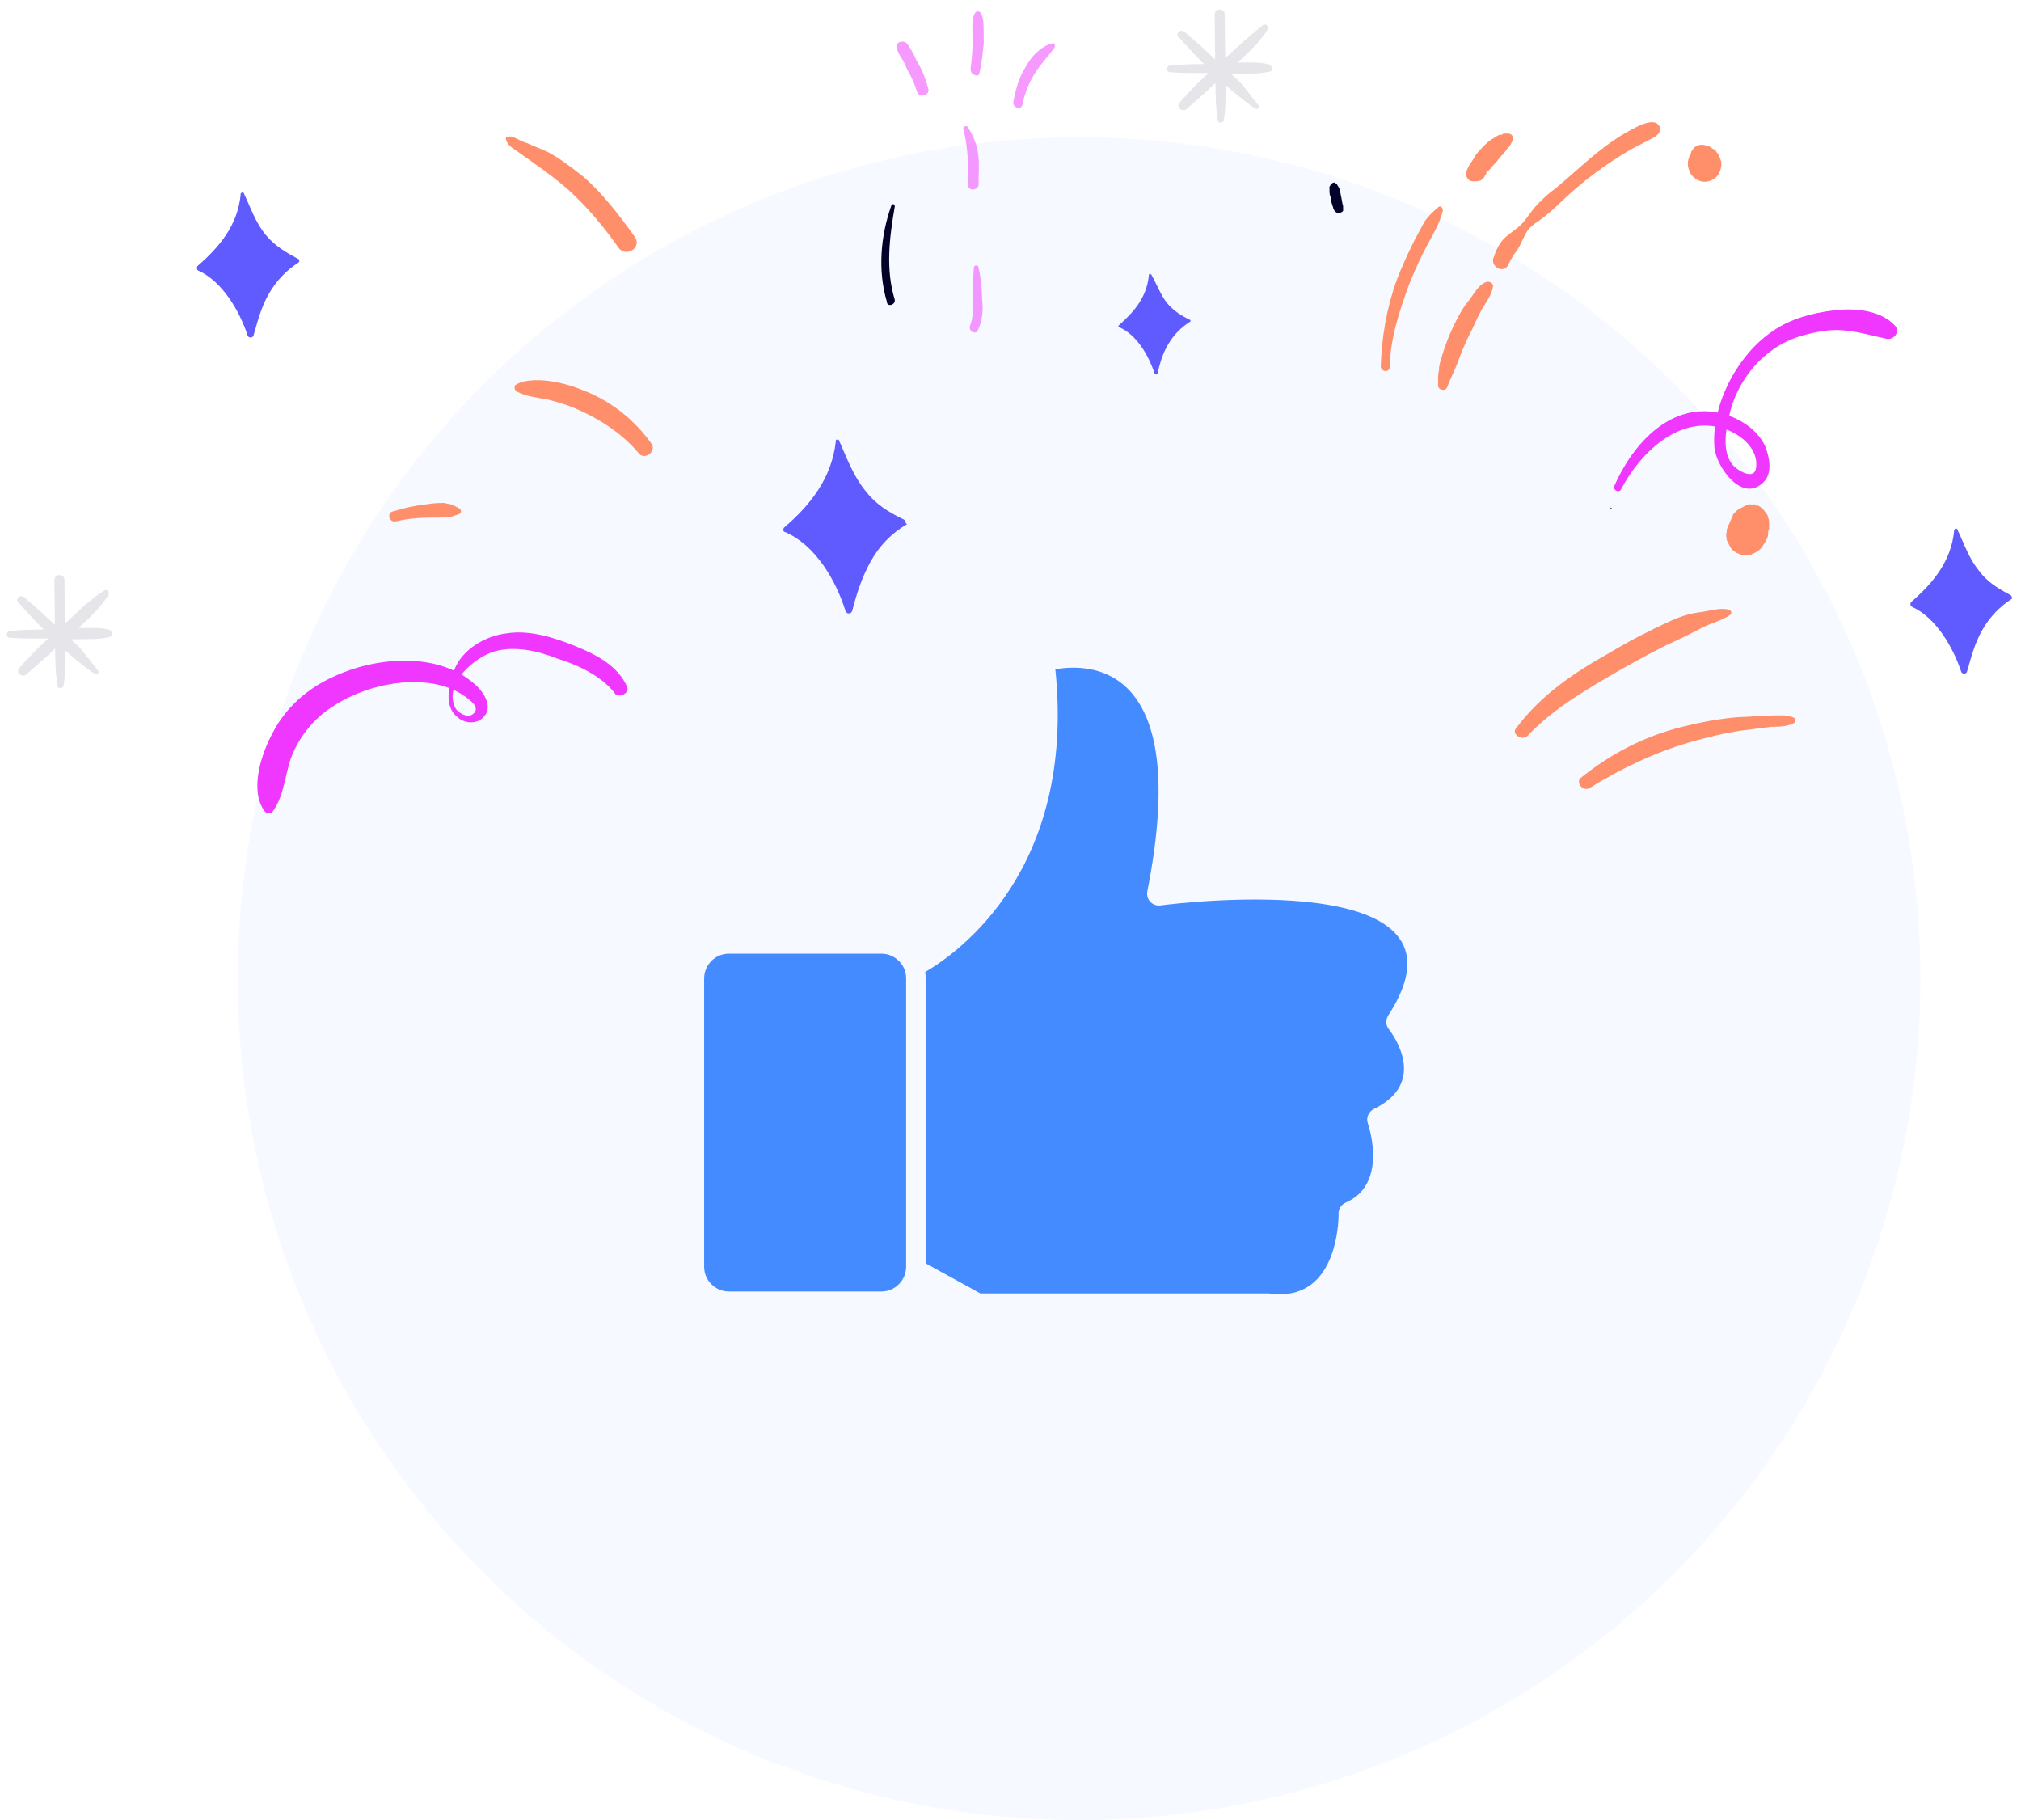 <svg width="221" height="199" viewBox="0 0 221 199" fill="none" xmlns="http://www.w3.org/2000/svg">
  <circle opacity="0.05" cx="118" cy="107" r="92" fill="#448BFF" />
  <path fill-rule="evenodd" clip-rule="evenodd"
    d="M115.407 73.211C117.645 95.044 104.813 104.15 101.177 106.269C101.207 106.494 101.222 106.735 101.222 106.975V138.124L107.202 141.415H138.652C138.712 141.415 138.787 141.415 138.847 141.43C146.09 142.422 146.375 133.857 146.375 132.79C146.33 132.249 146.631 131.708 147.157 131.483C151.695 129.529 149.771 123.399 149.591 122.873C149.351 122.257 149.636 121.55 150.237 121.25C156.127 118.395 152.416 113.256 151.935 112.61C151.544 112.189 151.484 111.543 151.8 111.032C162.468 94.668 129.14 98.711 127.007 98.981C126.841 99.011 126.661 99.026 126.481 98.981C125.775 98.846 125.324 98.17 125.459 97.463C130.433 72.264 118.968 72.535 115.376 73.181L115.407 73.211Z"
    fill="#448BFF" />
  <path fill-rule="evenodd" clip-rule="evenodd"
    d="M99.088 138.5V106.975C99.088 106.224 98.788 105.548 98.292 105.067C97.796 104.571 97.12 104.27 96.384 104.27H79.705C78.953 104.27 78.277 104.571 77.796 105.067C77.3 105.563 77 106.239 77 106.975V138.5C77 139.251 77.3 139.927 77.796 140.408C78.292 140.904 78.968 141.205 79.705 141.205H96.384C97.135 141.205 97.811 140.904 98.292 140.408C98.698 140.003 98.968 139.477 99.058 138.891C99.058 138.8 99.058 138.695 99.088 138.605C99.088 138.575 99.088 138.53 99.088 138.5Z"
    fill="#448BFF" />
  <path opacity="0.1"
    d="M138.766 7.048C137.906 6.813 137.048 6.822 136.068 6.833C135.823 6.836 135.578 6.838 135.332 6.841C136.546 5.725 137.759 4.609 138.602 3.252C138.843 2.882 138.348 2.52 138.106 2.767C136.648 3.886 135.313 5.126 133.979 6.366C133.961 4.774 133.944 3.181 133.926 1.588C133.918 0.853 132.815 0.866 132.823 1.601C132.841 3.193 132.86 4.908 132.878 6.501C131.762 5.411 130.649 4.443 129.535 3.475C129.041 3.113 128.435 3.732 128.929 4.094C129.798 5.065 130.666 6.035 131.658 7.004C130.432 7.018 129.207 7.032 127.983 7.168C127.493 7.173 127.501 7.908 127.991 7.903C129.463 8.009 130.811 7.994 132.159 7.979C131.067 8.971 129.976 10.086 129.008 11.2C128.523 11.695 129.265 12.299 129.751 11.926C130.843 10.934 131.937 10.064 132.906 9.073C132.921 10.421 132.937 11.891 133.197 13.236C133.2 13.481 133.69 13.475 133.81 13.229C134.042 12.001 134.027 10.654 134.012 9.306C134.382 9.547 134.631 9.912 135.001 10.153C135.744 10.757 136.486 11.362 137.226 11.844C137.474 12.086 137.838 11.714 137.59 11.472C136.969 10.744 136.471 10.014 135.85 9.286C135.477 8.8 134.982 8.438 134.611 8.074C135.223 8.068 135.714 8.062 136.326 8.055C137.307 8.045 138.042 8.036 139.02 7.78C139.141 7.657 139.135 7.167 138.766 7.048Z"
    fill="#030229" />
  <path opacity="0.1"
    d="M12.012 68.87C11.151 68.634 10.294 68.644 9.313 68.654C9.068 68.657 8.823 68.66 8.578 68.662C9.791 67.546 11.004 66.43 11.847 65.073C12.088 64.703 11.594 64.341 11.352 64.589C9.77 65.586 8.437 66.949 7.102 68.189C7.084 66.596 7.067 65.004 7.049 63.411C7.041 62.676 5.938 62.688 5.946 63.423C5.964 65.016 5.983 66.731 6.001 68.324C4.886 67.233 3.772 66.265 2.658 65.298C2.164 64.936 1.558 65.555 2.052 65.917C2.921 66.888 3.789 67.858 4.781 68.827C3.555 68.841 2.33 68.854 1.106 68.99C0.616 68.996 0.624 69.731 1.114 69.725C2.586 69.832 3.934 69.817 5.282 69.802C4.19 70.794 3.099 71.909 2.131 73.022C1.646 73.518 2.388 74.122 2.874 73.749C3.966 72.757 5.06 71.887 6.029 70.896C6.044 72.244 6.06 73.714 6.32 75.059C6.323 75.304 6.813 75.298 6.933 75.052C7.165 73.824 7.15 72.477 7.135 71.129C7.505 71.37 7.754 71.735 8.125 71.976C8.867 72.58 9.609 73.184 10.349 73.666C10.597 73.909 10.961 73.537 10.713 73.295C10.092 72.566 9.594 71.837 8.973 71.109C8.6 70.623 8.106 70.26 7.734 69.897C8.347 69.89 8.837 69.885 9.449 69.878C10.43 69.867 11.165 69.859 12.143 69.603C12.264 69.479 12.258 68.989 12.012 68.87Z"
    fill="#030229" />
  <path
    d="M32.642 28.332C31.285 27.612 30.052 26.891 29.058 25.677C27.94 24.341 27.432 22.754 26.68 21.17C26.68 21.17 26.678 21.047 26.556 21.049L26.433 21.05C26.433 21.05 26.433 21.05 26.312 21.174C26.312 21.174 26.312 21.174 26.313 21.296C25.982 24.608 24.047 26.957 21.62 29.067C21.498 29.191 21.501 29.436 21.625 29.557C24.335 30.752 26.209 34.039 27.097 36.725C27.222 36.969 27.59 36.965 27.71 36.718C28.182 35.12 28.534 33.646 29.375 32.167C30.216 30.687 31.307 29.572 32.646 28.7C32.767 28.576 32.764 28.331 32.642 28.332Z"
    fill="#605BFF" />
  <path
    d="M219.895 65.082C218.539 64.362 217.305 63.64 216.434 62.425C215.316 61.089 214.808 59.502 214.055 57.918C214.055 57.918 214.054 57.795 213.932 57.797L213.809 57.798C213.809 57.798 213.809 57.798 213.688 57.922C213.688 57.922 213.688 57.922 213.689 58.044C213.358 61.356 211.423 63.705 208.996 65.815C208.874 65.939 208.877 66.184 209.001 66.305C211.711 67.5 213.585 70.787 214.473 73.473C214.598 73.717 214.966 73.713 215.086 73.466C215.558 71.868 215.91 70.394 216.751 68.915C217.593 67.435 218.683 66.32 220.022 65.448C220.022 65.448 220.019 65.203 219.895 65.082Z"
    fill="#605BFF" />
  <path
    d="M130.095 34.957C129.109 34.478 128.369 33.996 127.624 33.147C126.878 32.175 126.498 31.076 125.873 29.981C125.873 29.981 125.873 29.981 125.751 29.982L125.628 29.983C125.628 29.983 125.628 29.983 125.629 30.106C125.41 32.436 124.08 34.044 122.381 35.533C122.259 35.657 122.261 35.779 122.383 35.778C124.353 36.614 125.605 38.928 126.238 40.758C126.24 41.003 126.608 40.999 126.605 40.754C126.838 39.649 127.194 38.542 127.795 37.556C128.397 36.569 129.124 35.826 130.098 35.202C130.22 35.201 130.218 34.956 130.095 34.957Z"
    fill="#605BFF" />
  <path
    d="M98.839 56.805C97.114 55.967 95.757 55.124 94.637 53.666C93.27 51.966 92.637 50.135 91.758 48.185C91.758 48.185 91.756 48.062 91.634 48.064L91.511 48.065C91.511 48.065 91.389 48.066 91.39 48.189L91.391 48.311C90.945 52.237 88.649 55.203 85.735 57.685C85.614 57.809 85.618 58.177 85.863 58.174C89.188 59.608 91.437 63.503 92.454 66.8C92.581 67.166 93.071 67.161 93.19 66.792C93.659 64.949 94.252 63.104 95.213 61.379C96.174 59.653 97.507 58.29 99.212 57.291C98.967 57.294 99.085 56.925 98.839 56.805Z"
    fill="#605BFF" />
  <path
    d="M69.452 25.95C67.71 23.519 65.968 21.211 63.741 19.275C62.504 18.309 61.268 17.342 59.912 16.622C59.173 16.263 58.435 16.026 57.695 15.667C57.326 15.548 56.958 15.43 56.587 15.189C56.218 15.07 55.97 14.828 55.604 14.955C55.359 14.957 55.238 15.081 55.363 15.325C55.492 15.936 56.232 16.295 56.726 16.657C57.344 17.141 57.961 17.502 58.579 17.985C59.814 18.829 61.05 19.795 62.164 20.763C64.269 22.7 66.008 24.763 67.626 27.073C68.374 28.168 70.201 27.167 69.452 25.95Z"
    fill="#FF8F6B" />
  <path
    d="M68.579 75.104C67.573 72.787 65.231 71.588 62.892 70.633C60.553 69.679 57.847 68.852 55.4 69.246C53.075 69.517 50.518 71.016 49.684 73.23C49.089 74.83 48.502 77.164 49.987 78.373C50.73 79.1 52.079 79.207 52.806 78.464C54.02 77.348 52.898 75.645 51.908 74.798C47.823 71.168 40.968 71.857 36.457 73.99C33.652 75.246 31.224 77.356 29.785 80.189C28.584 82.408 27.279 86.343 28.898 88.653C29.147 89.018 29.638 89.012 29.879 88.642C31.206 86.79 31.176 84.095 32.135 82.124C33.092 80.03 34.666 78.297 36.492 77.175C40.264 74.682 46.745 73.385 50.696 76.037C51.19 76.399 52.548 77.242 51.821 77.985C51.215 78.604 50.228 78.002 49.855 77.516C48.354 74.838 51.875 71.858 54.074 71.221C56.273 70.584 58.853 71.168 60.946 72.003C63.282 72.712 65.993 74.03 67.363 75.975C67.978 76.213 68.831 75.713 68.579 75.104Z"
    fill="#EF37FF" />
  <path
    d="M176.161 55.642C176.283 55.641 176.282 55.519 176.159 55.52C176.037 55.521 176.038 55.644 176.161 55.642Z"
    fill="#3F3937" />
  <path
    d="M177.24 53.548C179.28 49.604 183.523 45.392 188.318 46.809C190.039 47.28 192.263 48.848 192.042 51.056C191.936 52.527 190.209 51.566 189.59 50.96C188.102 49.384 188.806 46.558 189.275 44.715C189.983 42.257 191.551 39.912 193.618 38.419C195.318 37.052 197.64 36.414 199.72 36.146C202.046 35.875 204.137 36.587 206.348 37.052C207.207 37.165 207.809 36.179 207.19 35.573C205.578 33.875 202.757 33.662 200.554 33.931C198.228 34.202 195.784 34.842 193.838 36.211C189.945 38.827 187.066 44.372 187.485 49.023C187.753 51.103 190.492 54.993 192.796 52.763C193.888 51.77 193.5 49.937 192.996 48.717C192.118 46.889 190.144 45.686 188.3 45.216C182.77 43.807 178.532 48.51 176.501 53.188C176.382 53.557 176.999 53.918 177.24 53.548Z"
    fill="#EF37FF" />
  <path
    d="M71.226 48.487C69.483 46.056 67.257 44.243 64.67 43.047C63.315 42.449 61.962 41.974 60.611 41.744C59.383 41.513 57.544 41.41 56.447 42.035C56.204 42.16 56.208 42.528 56.456 42.77C57.443 43.372 58.915 43.478 60.02 43.711C61.372 44.063 62.479 44.419 63.711 45.018C66.052 46.094 68.275 47.663 69.89 49.605C70.511 50.333 71.848 49.338 71.226 48.487Z"
    fill="#FF8F6B" />
  <path
    d="M43.255 57.006C44.355 56.749 45.579 56.613 46.682 56.601C47.294 56.594 47.907 56.587 48.52 56.581C48.888 56.576 49.255 56.572 49.499 56.447C49.743 56.322 49.988 56.319 50.231 56.194C50.475 56.069 50.471 55.701 50.225 55.581C49.978 55.462 49.732 55.342 49.608 55.221C49.361 55.101 48.871 55.106 48.625 54.986C48.012 54.993 47.399 55 46.666 55.131C45.441 55.267 44.219 55.526 42.997 55.907C42.264 56.037 42.521 57.137 43.255 57.006Z"
    fill="#FF8F6B" />
  <path
    d="M173.802 86.176C177.21 84.055 180.867 82.299 184.776 81.153C186.609 80.643 188.564 80.131 190.522 79.864C191.624 79.73 192.603 79.596 193.704 79.462C194.562 79.452 195.42 79.443 196.151 79.067C196.395 78.942 196.391 78.574 196.144 78.454C195.282 78.096 194.426 78.228 193.446 78.239C192.343 78.251 191.364 78.385 190.261 78.397C188.179 78.543 186.1 78.933 184.022 79.446C179.867 80.473 176.211 82.351 172.809 85.084C172.325 85.579 173.071 86.551 173.802 86.176Z"
    fill="#FF8F6B" />
  <path
    d="M166.999 80.493C169.906 77.397 173.682 75.273 177.335 73.15C179.162 72.149 181.111 71.025 183.062 70.146C184.159 69.643 185.134 69.142 186.109 68.641C187.084 68.141 188.184 67.883 189.158 67.26C189.402 67.135 189.397 66.767 189.028 66.649C188.045 66.415 186.947 66.794 185.968 66.928C184.744 67.064 183.645 67.444 182.547 67.946C180.352 68.95 178.159 70.077 176.089 71.326C172.07 73.575 168.542 75.942 165.764 79.649C165.281 80.267 166.392 80.99 166.999 80.493Z"
    fill="#FF8F6B" />
  <path
    d="M146.87 22.519C146.744 22.153 146.739 21.786 146.611 21.297C146.609 21.052 146.485 20.931 146.483 20.808C146.482 20.686 146.481 20.563 146.357 20.442C146.356 20.32 146.233 20.321 146.232 20.199C146.108 20.077 145.984 19.956 145.861 19.958C145.739 19.959 145.618 20.083 145.496 20.207C145.498 20.329 145.375 20.331 145.377 20.453C145.378 20.576 145.379 20.698 145.381 20.821C145.383 21.066 145.386 21.311 145.511 21.554C145.515 21.922 145.642 22.288 145.769 22.654L145.767 22.532L145.769 22.654C145.77 22.777 145.895 23.02 146.019 23.141C146.143 23.262 146.389 23.382 146.511 23.259C146.633 23.257 146.877 23.132 146.876 23.009C146.876 23.009 146.873 22.764 146.87 22.519Z"
    fill="#030229" />
  <path
    d="M151.967 40.106C152.054 36.919 153.003 34.091 154.074 31.138C154.67 29.662 155.268 28.307 155.988 26.951C156.708 25.596 157.431 24.485 157.783 23.011C157.78 22.766 157.531 22.401 157.289 22.649C156.681 23.146 156.318 23.517 155.834 24.135C155.474 24.752 155.114 25.491 154.753 26.108C154.034 27.586 153.315 29.064 152.72 30.663C151.65 33.616 151.074 36.93 150.987 40.117C151.116 40.728 151.974 40.718 151.967 40.106Z"
    fill="#FF8F6B" />
  <path
    d="M162.277 19.408C162.397 19.162 162.518 19.038 162.638 18.791C162.638 18.791 162.639 18.914 162.517 18.915C162.517 18.915 162.516 18.793 162.638 18.791L162.759 18.668C162.88 18.544 162.88 18.544 163.002 18.42C163.243 18.05 163.608 17.801 163.849 17.43C164.09 17.06 164.455 16.811 164.696 16.441C164.815 16.195 165.059 16.069 165.179 15.823C165.178 15.7 165.3 15.699 165.299 15.577C165.42 15.453 165.419 15.33 165.417 15.208C165.537 14.961 165.288 14.597 164.92 14.601C164.798 14.602 164.675 14.603 164.43 14.606C164.308 14.607 164.309 14.73 164.186 14.731C164.186 14.731 164.186 14.731 164.064 14.733C164.186 14.731 164.186 14.731 164.064 14.733C163.819 14.735 163.576 14.983 163.333 15.108C162.845 15.359 162.482 15.73 162.118 16.102C161.755 16.474 161.391 16.845 161.151 17.338C160.91 17.708 160.548 18.202 160.43 18.571C160.189 18.941 160.318 19.552 160.811 19.792C161.547 19.906 162.036 19.778 162.277 19.408Z"
    fill="#FF8F6B" />
  <path
    d="M158.242 42.364C158.599 41.38 159.079 40.517 159.436 39.533C159.793 38.549 160.151 37.687 160.63 36.702C161.111 35.839 161.468 34.855 161.948 33.992C162.429 33.129 163.155 32.263 163.266 31.282C163.262 30.914 162.893 30.796 162.648 30.798C161.671 31.054 161.193 32.162 160.588 32.904C159.862 33.77 159.383 34.755 158.904 35.74C158.425 36.726 158.068 37.71 157.712 38.817C157.595 39.308 157.356 39.801 157.362 40.413C157.245 40.905 157.252 41.517 157.258 42.007C157.142 42.621 158.002 42.857 158.242 42.364Z"
    fill="#FF8F6B" />
  <path
    d="M164.957 28.935C165.195 28.32 165.557 27.826 165.919 27.331C166.401 26.591 166.637 25.731 167.12 25.113C167.604 24.495 168.214 24.243 168.821 23.746C169.428 23.25 170.036 22.753 170.642 22.133C172.945 19.902 175.62 17.913 178.42 16.289C179.152 15.913 179.883 15.537 180.614 15.162C181.101 14.911 181.831 14.413 181.457 13.805C180.83 12.586 178.397 14.206 177.666 14.582C174.865 16.206 172.563 18.559 170.013 20.67C169.283 21.168 168.677 21.788 168.071 22.407C167.465 23.026 166.984 23.889 166.378 24.509C165.773 25.128 165.041 25.503 164.435 26.123C163.951 26.618 163.591 27.357 163.354 28.095C162.875 29.081 164.356 30.044 164.957 28.935Z"
    fill="#FF8F6B" />
  <path opacity="0.5"
    d="M106.944 36.072C107.424 35.086 107.533 33.86 107.398 32.758C107.384 31.533 107.248 30.31 106.991 29.21C106.988 28.965 106.498 28.97 106.501 29.215C106.39 30.319 106.403 31.422 106.416 32.647C106.427 33.627 106.439 34.729 106.081 35.591C105.843 36.206 106.706 36.687 106.944 36.072Z"
    fill="#EF37FF" />
  <g opacity="0.5">
    <path
      d="M107.012 20.143C107 19.041 107.11 17.937 106.977 16.958C106.842 15.857 106.464 14.881 105.84 13.908C105.715 13.664 105.226 13.792 105.353 14.158C105.865 16.113 105.888 18.195 105.911 20.278C105.795 20.892 107.02 20.878 107.012 20.143Z"
      fill="#EF37FF" />
  </g>
  <path opacity="0.5"
    d="M101.504 9.668C101.248 8.69 100.87 7.714 100.37 6.862C100.121 6.497 99.993 6.009 99.744 5.644C99.495 5.279 99.241 4.547 98.751 4.552C98.506 4.555 98.261 4.558 98.141 4.804C97.901 5.297 98.275 5.783 98.525 6.27C98.774 6.635 99.025 7.122 99.151 7.488C99.651 8.34 100.028 9.194 100.283 10.049C100.536 10.781 101.757 10.4 101.504 9.668Z"
    fill="#EF37FF" />
  <path opacity="0.5"
    d="M107.121 7.89C107.356 6.907 107.466 5.803 107.576 4.7C107.571 4.21 107.564 3.597 107.559 3.107C107.553 2.617 107.546 2.004 107.296 1.517C107.169 1.151 106.679 1.156 106.561 1.525C106.321 2.018 106.328 2.631 106.333 3.121C106.339 3.611 106.344 4.101 106.349 4.591C106.36 5.571 106.249 6.552 106.137 7.533C106.14 7.778 106.266 8.145 106.511 8.142C106.759 8.384 107.125 8.258 107.121 7.89Z"
    fill="#EF37FF" />
  <path opacity="0.5"
    d="M111.818 11.391C112.049 10.163 112.527 9.055 113.129 8.069C113.731 7.082 114.579 6.215 115.304 5.227C115.423 4.98 115.297 4.614 115.053 4.739C113.709 5.122 112.741 6.235 112.141 7.344C111.418 8.455 111.065 9.807 110.833 11.034C110.597 11.772 111.703 12.127 111.818 11.391Z"
    fill="#EF37FF" />
  <path
    d="M192.871 59.5C192.992 59.376 192.991 59.254 193.112 59.13C193.232 58.884 193.352 58.637 193.349 58.392C193.346 58.147 193.345 58.025 193.465 57.778L193.463 57.656C193.462 57.533 193.46 57.411 193.459 57.288C193.456 57.043 193.454 56.798 193.328 56.555C193.326 56.31 193.202 56.189 193.078 56.067C192.827 55.58 192.333 55.218 191.719 55.102C191.966 55.222 192.212 55.342 192.46 55.584C192.212 55.342 191.966 55.222 191.72 55.225C191.474 55.105 191.229 55.108 191.108 55.232C190.863 55.234 190.741 55.358 190.498 55.483C190.254 55.609 190.012 55.856 189.892 56.103C190.257 55.854 190.499 55.606 190.864 55.357C190.741 55.358 190.62 55.482 190.498 55.483C190.254 55.609 190.01 55.734 189.889 55.858C189.768 55.982 189.647 56.105 189.526 56.229C189.527 56.352 189.404 56.353 189.406 56.476C189.407 56.598 189.286 56.722 189.287 56.845C189.408 56.721 189.406 56.476 189.527 56.352C189.528 56.474 189.406 56.476 189.407 56.598C189.408 56.721 189.286 56.722 189.287 56.845C189.166 56.968 189.169 57.213 189.048 57.337C188.928 57.584 188.808 57.83 188.812 58.198C188.692 58.444 188.819 58.81 188.822 59.055C188.947 59.299 189.072 59.542 189.197 59.786C189.323 60.03 189.57 60.272 189.817 60.392C189.941 60.513 190.186 60.51 190.31 60.631C190.679 60.75 191.169 60.744 191.535 60.618C191.656 60.494 191.901 60.491 192.023 60.367C192.51 60.117 192.751 59.747 192.871 59.5Z"
    fill="#FF8F6B" />
  <path
    d="M187.988 17.04C187.986 16.918 187.864 16.919 187.862 16.797C187.739 16.675 187.615 16.554 187.613 16.432C187.613 16.432 187.489 16.311 187.367 16.312C187.12 16.192 187.119 16.07 186.75 15.951C186.628 15.953 186.381 15.833 186.259 15.834C186.136 15.836 185.891 15.838 185.891 15.838L185.525 15.965C185.281 16.09 185.16 16.214 185.04 16.46C184.919 16.584 184.919 16.584 184.92 16.707C184.921 16.829 184.799 16.831 184.8 16.953C184.68 17.2 184.562 17.568 184.566 17.936C184.57 18.303 184.695 18.547 184.822 18.913C185.196 19.522 185.813 19.882 186.426 19.875C187.039 19.869 187.77 19.493 188.008 18.878C188.128 18.631 188.246 18.263 188.242 17.895C188.24 17.65 188.114 17.406 187.988 17.04Z"
    fill="#FF8F6B" />
  <path
    d="M97.838 32.742C96.821 29.445 97.272 25.887 97.848 22.573C97.845 22.328 97.599 22.208 97.479 22.454C96.29 25.776 95.965 29.577 96.983 32.996C96.99 33.609 97.967 33.353 97.838 32.742Z"
    fill="#030229" />
</svg>